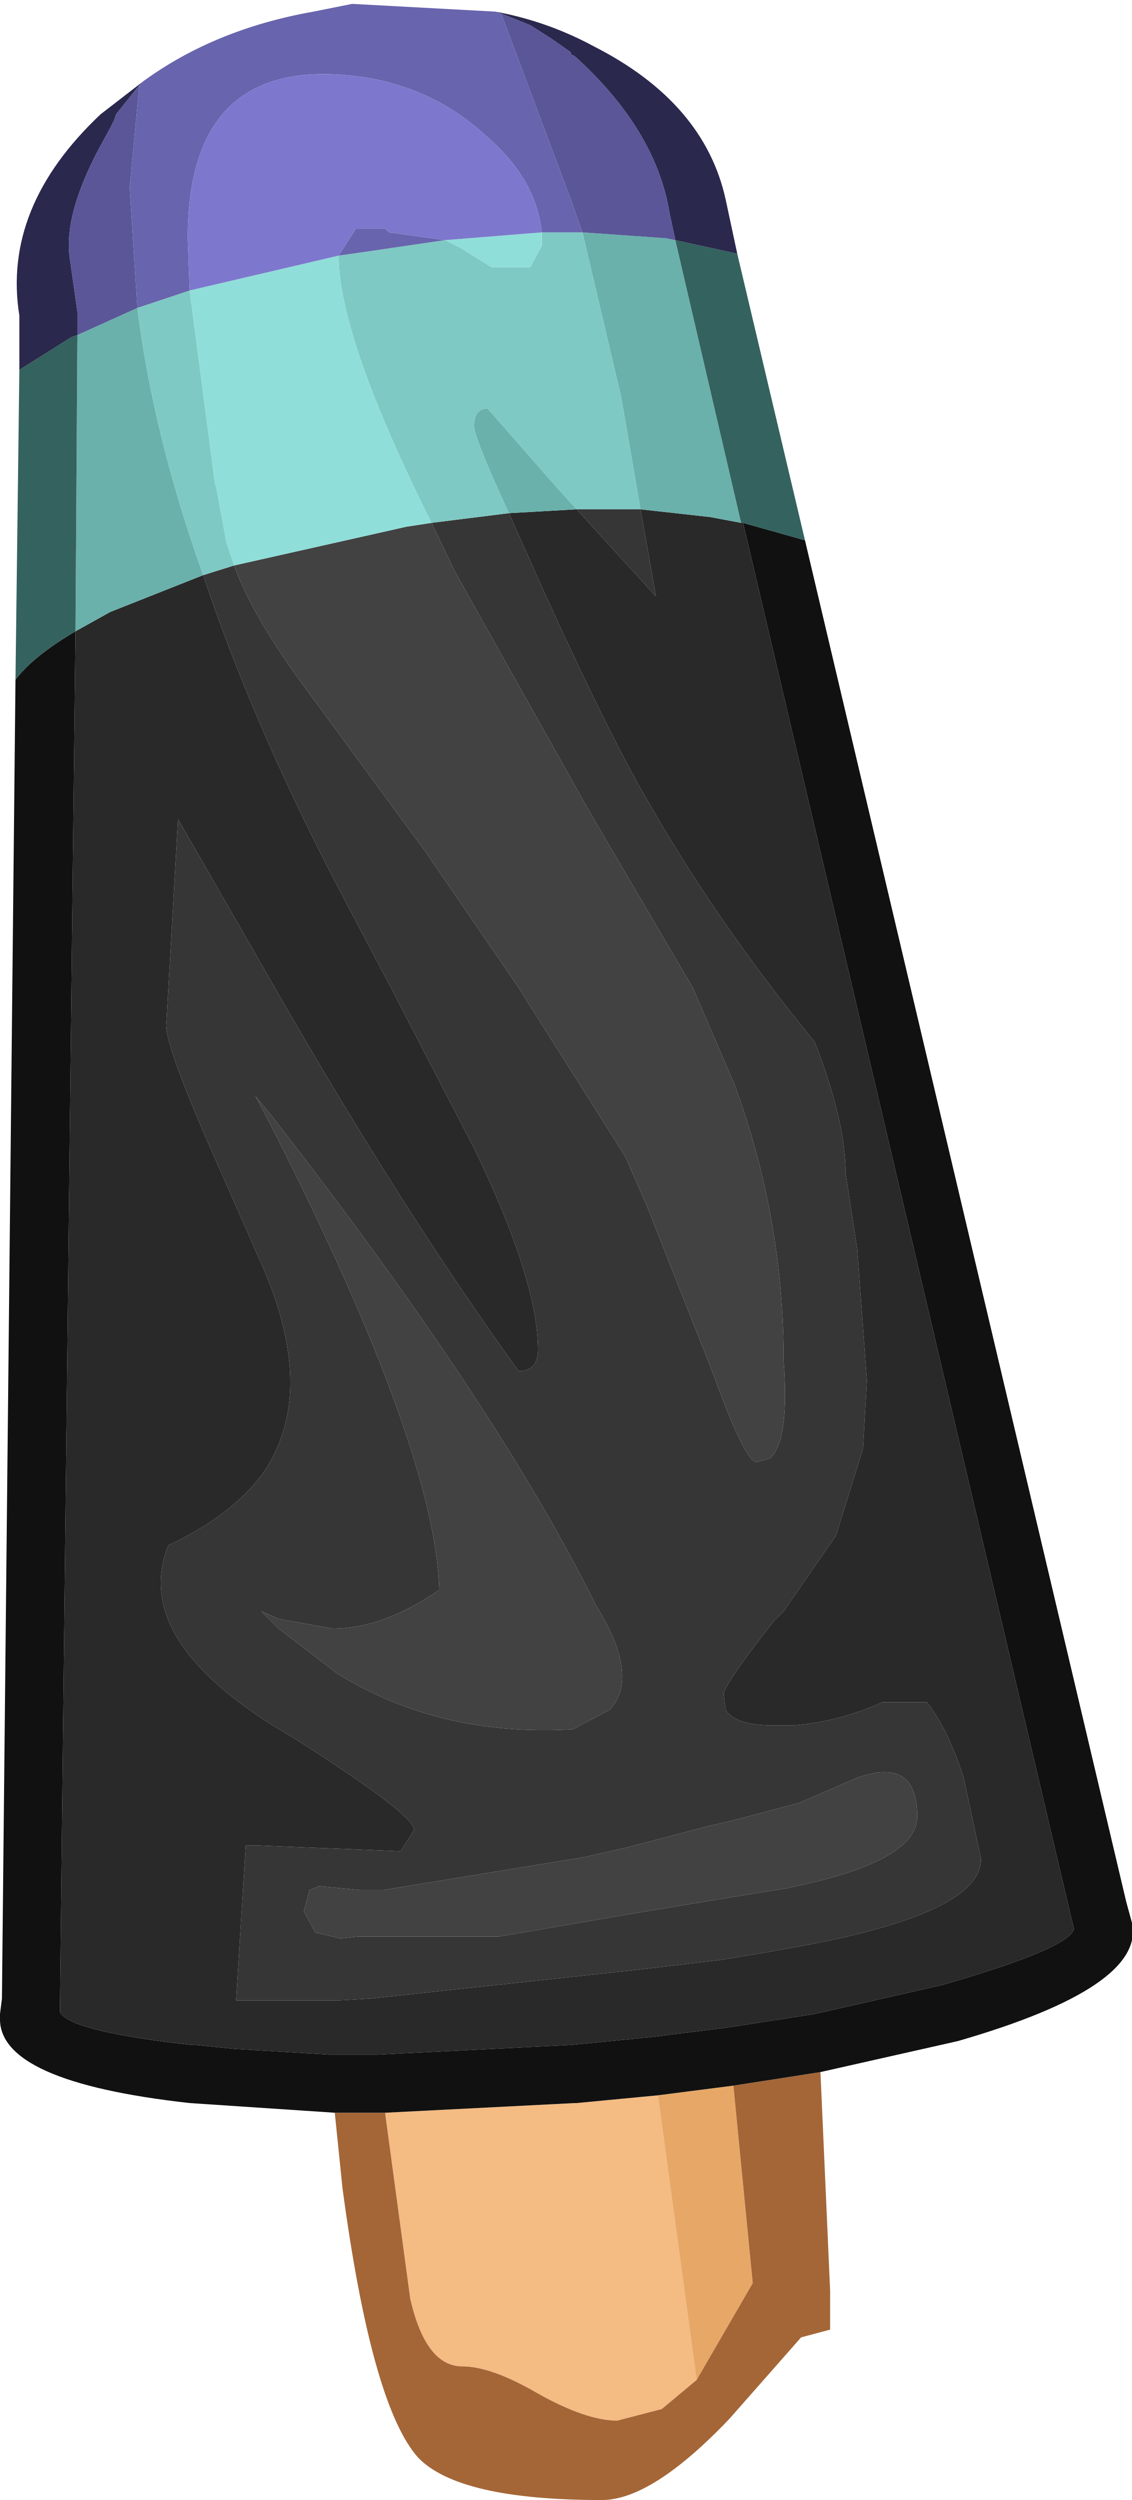 <?xml version="1.0" encoding="UTF-8" standalone="no"?>
<svg xmlns:ffdec="https://www.free-decompiler.com/flash" xmlns:xlink="http://www.w3.org/1999/xlink" ffdec:objectType="shape" height="64.55px" width="29.25px" xmlns="http://www.w3.org/2000/svg">
  <g transform="matrix(1.0, 0.0, 0.0, 1.0, 9.5, 2.95)">
    <path d="M0.45 51.6 L5.35 51.35 5.4 51.35 7.5 51.15 8.5 58.5 7.6 59.25 6.45 59.55 Q5.65 59.55 4.4 58.85 3.2 58.15 2.45 58.15 1.5 58.15 1.1 56.4 L0.45 51.6" fill="#f4bb83" fill-rule="evenodd" stroke="none"/>
    <path d="M7.5 51.15 L9.45 50.9 9.95 56.0 8.5 58.5 7.5 51.15" fill="#e7a867" fill-rule="evenodd" stroke="none"/>
    <path d="M-0.85 51.6 L0.45 51.6 1.1 56.4 Q1.5 58.15 2.45 58.15 3.2 58.15 4.4 58.85 5.65 59.55 6.45 59.55 L7.6 59.25 8.5 58.5 9.95 56.0 9.45 50.9 11.7 50.55 11.95 56.2 11.95 57.2 11.2 57.4 9.35 59.5 Q7.35 61.6 6.05 61.6 2.35 61.6 1.3 60.5 0.1 59.15 -0.65 53.55 L-0.85 51.6" fill="#a46637" fill-rule="evenodd" stroke="none"/>
    <path d="M9.7 10.55 L11.3 11.0 19.6 46.15 19.75 46.7 Q20.1 48.35 15.25 49.75 L11.7 50.55 9.45 50.9 7.5 51.15 5.4 51.35 5.35 51.35 0.45 51.6 -0.85 51.6 -4.6 51.35 Q-9.55 50.8 -9.5 49.15 L-9.5 49.05 -9.45 48.65 -9.1 14.6 Q-8.65 14.0 -7.55 13.35 L-7.95 48.8 -7.95 49.0 Q-7.7 49.5 -4.55 49.85 L-4.45 49.85 -3.45 49.95 -1.0 50.1 0.25 50.1 5.25 49.85 7.3 49.65 9.3 49.4 11.55 49.05 14.85 48.3 Q18.15 47.35 18.25 46.85 L18.2 46.65 9.7 10.55" fill="#111111" fill-rule="evenodd" stroke="none"/>
    <path d="M9.65 10.55 L9.7 10.55 18.2 46.65 18.25 46.85 Q18.15 47.35 14.85 48.3 L11.55 49.05 9.3 49.4 7.3 49.65 5.25 49.85 0.25 50.1 -1.0 50.1 -3.45 49.95 -4.45 49.85 -4.55 49.85 Q-7.7 49.5 -7.95 49.0 L-7.95 48.8 -7.55 13.35 -6.65 12.85 -4.25 11.9 Q-3.0 15.65 -0.85 19.8 L0.6 22.55 2.75 26.7 Q4.4 30.1 4.4 31.9 4.4 32.45 3.9 32.45 0.9 28.3 -2.4 22.55 L-4.9 18.2 -5.2 23.45 Q-5.3 23.95 -3.75 27.4 L-2.85 29.45 Q-1.2 33.0 -2.75 35.15 -3.55 36.2 -5.15 36.95 -6.1 39.3 -2.45 41.6 L-1.95 41.9 Q-1.15 42.4 -0.5 42.85 1.2 44.0 1.2 44.3 L0.85 44.85 -0.3 44.8 -1.6 44.75 -2.8 44.7 -3.15 44.7 -3.4 48.7 -0.75 48.7 0.1 48.65 7.05 47.9 9.15 47.65 10.35 47.45 11.45 47.25 Q15.85 46.4 15.85 45.05 L15.4 42.95 Q15.0 41.7 14.45 41.0 L13.3 41.0 Q12.2 41.5 11.0 41.6 L10.5 41.6 Q9.5 41.6 9.25 41.2 L9.2 40.8 Q9.2 40.55 10.5 38.9 L10.75 38.65 12.1 36.7 12.8 34.45 12.9 32.7 12.65 29.3 12.35 27.35 Q12.35 26.0 11.55 23.95 9.05 20.9 7.25 17.75 6.25 16.05 4.5 12.2 L3.65 10.3 5.4 10.2 7.45 12.45 7.05 10.2 8.85 10.4 9.65 10.55" fill="#292929" fill-rule="evenodd" stroke="none"/>
    <path d="M3.65 10.3 L4.5 12.2 Q6.25 16.05 7.25 17.75 9.05 20.9 11.55 23.95 12.35 26.0 12.35 27.35 L12.65 29.3 12.9 32.7 12.8 34.45 12.1 36.7 10.75 38.65 10.5 38.9 Q9.2 40.55 9.2 40.8 L9.25 41.2 Q9.5 41.6 10.5 41.6 L11.0 41.6 Q12.2 41.5 13.3 41.0 L14.45 41.0 Q15.0 41.7 15.4 42.95 L15.85 45.05 Q15.85 46.4 11.45 47.25 L10.35 47.45 9.15 47.65 7.05 47.9 0.1 48.65 -0.75 48.7 -3.4 48.7 -3.15 44.7 -2.8 44.7 -1.6 44.75 -0.3 44.8 0.85 44.85 1.2 44.3 Q1.2 44.0 -0.5 42.85 -1.15 42.4 -1.95 41.9 L-2.45 41.6 Q-6.1 39.3 -5.15 36.95 -3.55 36.2 -2.75 35.15 -1.2 33.0 -2.85 29.45 L-3.75 27.4 Q-5.3 23.95 -5.2 23.45 L-4.9 18.2 -2.4 22.55 Q0.9 28.3 3.9 32.45 4.4 32.45 4.4 31.9 4.4 30.1 2.75 26.7 L0.6 22.55 -0.85 19.8 Q-3.0 15.65 -4.25 11.9 L-3.45 11.65 Q-2.95 13.05 -1.4 15.1 L1.5 19.05 3.9 22.55 4.0 22.7 4.15 22.95 6.65 26.9 7.2 28.15 8.9 32.45 Q9.75 34.8 10.05 34.8 L10.4 34.7 Q10.9 34.25 10.75 32.2 10.75 28.6 9.55 25.25 L9.5 25.1 8.4 22.55 5.7 17.95 2.25 11.8 1.65 10.55 3.65 10.3 M5.4 10.2 L7.05 10.2 7.45 12.45 5.4 10.2 M14.2 43.95 Q14.2 42.4 12.65 42.95 L11.15 43.6 9.45 44.05 8.8 44.2 6.7 44.75 5.6 45.0 0.4 45.85 -0.2 45.85 -1.25 45.75 -1.5 45.85 -1.65 46.4 -1.35 46.95 -0.7 47.1 -0.25 47.05 3.4 47.05 6.9 46.45 9.0 46.1 10.85 45.8 11.3 45.7 Q14.2 45.05 14.2 43.95 M5.9 38.5 Q3.35 33.35 -2.45 25.9 L-2.9 25.35 -2.4 26.3 Q1.75 34.5 1.85 38.1 0.4 39.1 -0.9 39.1 L-2.3 38.85 -2.75 38.65 -2.3 39.1 -0.8 40.25 Q1.85 41.9 5.3 41.7 L6.25 41.2 Q7.05 40.35 5.9 38.5" fill="#363636" fill-rule="evenodd" stroke="none"/>
    <path d="M1.65 10.55 L2.25 11.8 5.7 17.95 8.4 22.55 9.5 25.1 9.55 25.25 Q10.75 28.6 10.75 32.2 10.9 34.25 10.4 34.7 L10.05 34.8 Q9.75 34.8 8.9 32.45 L7.2 28.15 6.65 26.9 4.15 22.95 4.0 22.7 3.9 22.55 1.5 19.05 -1.4 15.1 Q-2.95 13.05 -3.45 11.65 L1.0 10.65 1.65 10.55 M5.9 38.5 Q7.05 40.35 6.25 41.2 L5.3 41.7 Q1.85 41.9 -0.8 40.25 L-2.3 39.1 -2.75 38.65 -2.3 38.85 -0.9 39.1 Q0.4 39.1 1.85 38.1 1.75 34.5 -2.4 26.3 L-2.9 25.35 -2.45 25.9 Q3.35 33.35 5.9 38.5 M14.2 43.95 Q14.2 45.05 11.3 45.7 L10.85 45.8 9.0 46.1 6.9 46.45 3.4 47.05 -0.25 47.05 -0.7 47.1 -1.35 46.95 -1.65 46.4 -1.5 45.85 -1.25 45.75 -0.2 45.85 0.4 45.85 5.6 45.0 6.7 44.75 8.8 44.2 9.45 44.05 11.15 43.6 12.65 42.95 Q14.2 42.4 14.2 43.95" fill="#424242" fill-rule="evenodd" stroke="none"/>
    <path d="M5.55 3.05 L7.7 3.2 7.95 3.25 9.65 10.55 8.85 10.4 7.05 10.2 6.55 7.3 5.55 3.05 M-5.95 5.0 Q-5.55 8.25 -4.25 11.9 L-6.65 12.85 -7.55 13.35 -7.5 5.7 -5.95 5.0 M3.65 10.3 Q2.75 8.35 2.75 8.05 2.75 7.6 3.1 7.6 L4.9 9.65 5.4 10.2 3.65 10.3" fill="#6ab1ac" fill-rule="evenodd" stroke="none"/>
    <path d="M7.95 3.25 L9.55 3.6 11.3 11.0 9.7 10.55 9.65 10.55 7.95 3.25 M-7.5 5.7 L-7.55 13.35 Q-8.65 14.0 -9.1 14.6 L-9.0 6.6 -7.65 5.75 -7.5 5.7" fill="#34625f" fill-rule="evenodd" stroke="none"/>
    <path d="M4.5 3.05 L5.55 3.05 6.55 7.3 7.05 10.2 5.4 10.2 4.9 9.65 3.1 7.6 Q2.75 7.6 2.75 8.05 2.75 8.35 3.65 10.3 L1.65 10.55 Q-0.75 5.75 -0.75 3.65 L-0.05 3.55 2.0 3.25 2.4 3.45 3.2 3.95 4.2 3.95 4.5 3.4 4.5 3.05 M-3.45 11.65 L-4.25 11.9 Q-5.55 8.25 -5.95 5.0 L-4.6 4.55 -3.95 9.5 -3.9 9.7 -3.65 11.05 -3.45 11.65" fill="#7fc9c4" fill-rule="evenodd" stroke="none"/>
    <path d="M2.0 3.25 L4.5 3.05 4.5 3.4 4.2 3.95 3.2 3.95 2.4 3.45 2.0 3.25 M1.65 10.55 L1.0 10.65 -3.45 11.65 -3.65 11.05 -3.9 9.7 -3.95 9.5 -4.6 4.55 -0.75 3.65 Q-0.75 5.75 1.65 10.55" fill="#90ded9" fill-rule="evenodd" stroke="none"/>
    <path d="M7.95 3.25 L7.8 2.55 Q7.45 0.4 5.35 -1.5 L5.25 -1.55 5.25 -1.6 4.75 -1.95 4.2 -2.3 3.45 -2.6 3.3 -2.65 Q4.65 -2.4 5.85 -1.75 8.7 -0.3 9.25 2.2 L9.55 3.6 7.95 3.25 M-5.8 -0.85 L-5.9 -0.75 -6.5 0.0 -6.55 0.15 -6.65 0.35 -6.95 0.9 Q-7.85 2.6 -7.7 3.7 L-7.5 5.1 -7.5 5.7 -7.65 5.75 -9.0 6.6 -9.0 5.2 Q-9.45 2.4 -6.9 0.0 L-5.8 -0.85" fill="#2a284d" fill-rule="evenodd" stroke="none"/>
    <path d="M3.45 -2.6 L4.2 -2.3 4.75 -1.95 5.25 -1.6 5.25 -1.55 5.35 -1.5 Q7.45 0.4 7.8 2.55 L7.95 3.25 7.7 3.2 5.55 3.05 5.25 2.2 3.45 -2.6 M-5.95 5.0 L-7.5 5.7 -7.5 5.1 -7.7 3.7 Q-7.85 2.6 -6.95 0.9 L-6.65 0.35 -6.55 0.15 -6.5 0.0 -5.9 -0.75 -6.15 1.9 -5.95 5.0" fill="#5a5698" fill-rule="evenodd" stroke="none"/>
    <path d="M3.3 -2.65 L3.45 -2.6 5.25 2.2 5.55 3.05 4.5 3.05 Q4.35 1.65 3.05 0.55 1.75 -0.65 -0.05 -0.95 -4.65 -1.65 -4.65 3.2 L-4.6 4.55 -5.95 5.0 -6.15 1.9 -5.9 -0.75 -5.8 -0.85 Q-3.95 -2.2 -1.4 -2.65 L-0.4 -2.85 3.3 -2.65 M-0.75 3.65 L-0.3 2.95 0.45 2.95 0.55 3.05 2.0 3.25 -0.05 3.55 -0.75 3.65" fill="#6864ad" fill-rule="evenodd" stroke="none"/>
    <path d="M-4.6 4.55 L-4.65 3.2 Q-4.65 -1.65 -0.05 -0.95 1.75 -0.65 3.05 0.55 4.35 1.65 4.5 3.05 L2.0 3.25 0.55 3.05 0.45 2.95 -0.3 2.95 -0.75 3.65 -4.6 4.55" fill="#7d78cd" fill-rule="evenodd" stroke="none"/>
  </g>
</svg>
